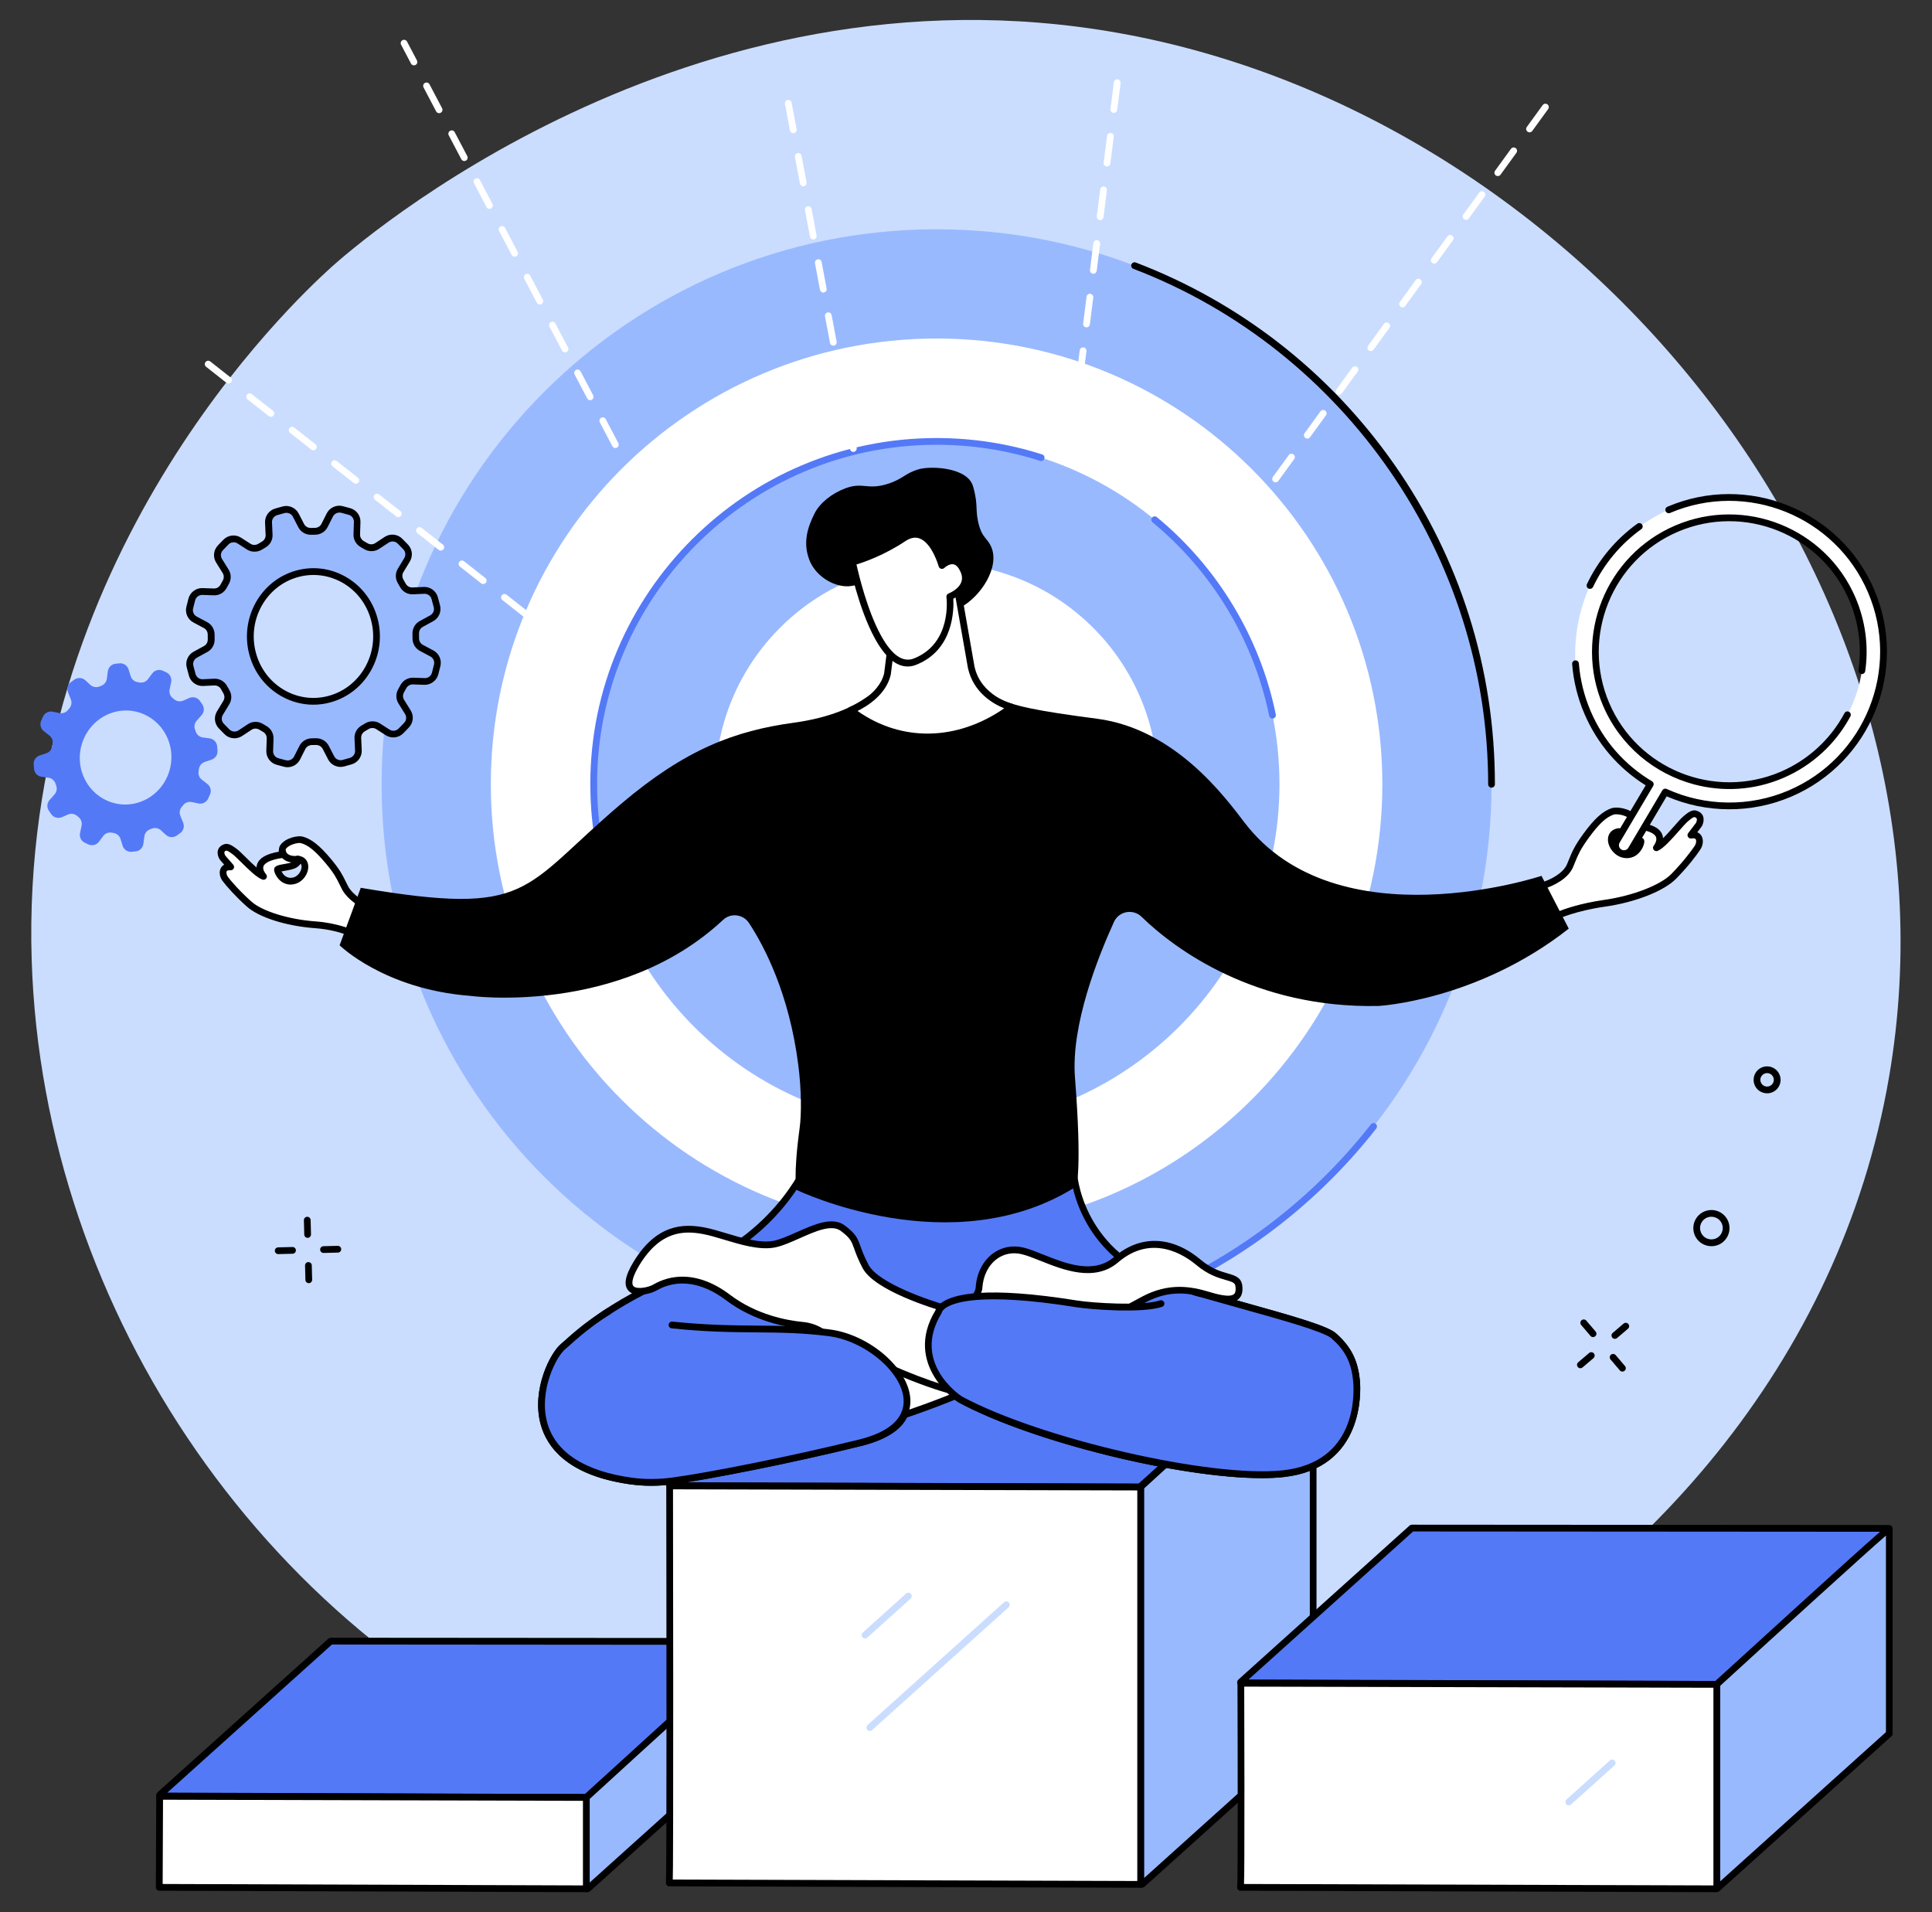 <?xml version="1.0" encoding="utf-8"?>
<!-- Generator: Adobe Illustrator 25.1.0, SVG Export Plug-In . SVG Version: 6.00 Build 0)  -->
<svg version="1.1" id="Слой_1" xmlns="http://www.w3.org/2000/svg" xmlns:xlink="http://www.w3.org/1999/xlink" x="0px" y="0px"
	 viewBox="0 0 484 479" style="enable-background:new 0 0 484 479;" xml:space="preserve">
<rect x="0" y="0" width="484" height="479" fill="#333333" stroke="none"/>
<style type="text/css">
	.st0{fill:#CADDFF;}
	.st1{fill:#5479F7;}
	.st2{fill:#99B9FF;}
	.st3{fill:#FFFFFF;}
</style>
<path class="st0" d="M280.35,8.29C171.76-11.12,89.04,61.46,82.9,67.02c-9.72,8.81-78.14,72.94-74.96,173.52
	c2.8,88.63,60.13,171.48,141.27,203c126.56,49.17,299.44-31.06,324.01-173.63C494.35,147.3,397.09,29.16,280.35,8.29z"/>
<g>
	<g>
		<g>
			<path class="st1" d="M190,411.48l-43.07,38.74c-0.03,0.03-0.08,0.05-0.13,0.05L40.16,449.9c-0.16,0-0.24-0.18-0.13-0.28
				l42.75-38.45c0.03-0.03,0.08-0.05,0.13-0.05l106.97,0.08C190.04,411.2,190.12,411.38,190,411.48z"/>
			<path d="M146.81,451.11l-106.65-0.37c-0.43,0-0.81-0.26-0.96-0.66c-0.15-0.39-0.04-0.82,0.27-1.1l42.75-38.45
				c0.19-0.17,0.44-0.27,0.69-0.27l106.97,0.08c0.43,0,0.81,0.26,0.96,0.65c0.15,0.39,0.04,0.82-0.27,1.1l-43.07,38.74
				C147.31,451.02,147.07,451.11,146.81,451.11z M146.37,449.59C146.37,449.59,146.37,449.59,146.37,449.59L146.37,449.59z
				 M41.92,449.06l104.64,0.36l41.55-37.38l-104.95-0.08L41.92,449.06z M83.34,411.8L83.34,411.8
				C83.34,411.8,83.34,411.8,83.34,411.8z M189.44,410.85C189.44,410.85,189.44,410.85,189.44,410.85L189.44,410.85
				C189.44,410.85,189.44,410.85,189.44,410.85z"/>
		</g>
		<g>
			<path class="st2" d="M190.1,411.23v23.35l-42.78,38.5c-0.16,0.15-0.44,0.04-0.44-0.16v-22.65
				C146.88,450.27,189.49,411.26,190.1,411.23z"/>
			<path d="M147.14,474c-0.16,0-0.31-0.03-0.46-0.1c-0.39-0.17-0.64-0.56-0.64-0.98v-22.65c0-0.24,0.1-0.46,0.27-0.62
				c0.11-0.1,10.77-9.86,21.38-19.51c21.68-19.71,21.91-19.73,22.37-19.75c0.23-0.01,0.46,0.07,0.62,0.23
				c0.17,0.16,0.26,0.38,0.26,0.61v23.35c0,0.24-0.1,0.47-0.28,0.63l-42.78,38.5C147.68,473.9,147.41,474,147.14,474z
				 M147.73,450.64v20.94l41.53-37.38V413C183.81,417.71,162.48,437.14,147.73,450.64z"/>
		</g>
		<g>
			<path class="st3" d="M146.88,473.15L39.9,472.79l0.09-22.81l106.89,0.28C146.88,450.27,146.88,473.29,146.88,473.15z"/>
			<path d="M146.88,474C146.88,474,146.88,474,146.88,474L39.9,473.64c-0.22,0-0.44-0.09-0.6-0.25c-0.16-0.16-0.25-0.37-0.25-0.6
				l0.09-22.81c0-0.47,0.38-0.84,0.85-0.84c0,0,0,0,0,0l106.89,0.28c0.47,0,0.84,0.38,0.84,0.85v22.89c0,0.23-0.09,0.44-0.25,0.6
				C147.32,473.91,147.11,474,146.88,474z M40.75,471.95l105.29,0.36v-21.19l-105.2-0.28L40.75,471.95z"/>
		</g>
	</g>
	<g>
		<g>
			<g>
				<path class="st1" d="M328.98,333.44l-43.43,39.07l-117.6-0.37c-0.17,0-0.26-0.19-0.14-0.3l42.78-38.48L328.98,333.44z"/>
				<path d="M285.55,373.36C285.55,373.36,285.54,373.36,285.55,373.36l-117.6-0.37c-0.44,0-0.82-0.26-0.97-0.66
					c-0.15-0.39-0.04-0.83,0.27-1.11l42.78-38.48c0.16-0.14,0.36-0.22,0.57-0.22c0,0,0,0,0,0l118.39,0.08
					c0.35,0,0.66,0.22,0.79,0.54c0.13,0.33,0.04,0.7-0.22,0.93l-43.43,39.07C285.96,373.28,285.75,373.36,285.55,373.36z
					 M169.68,371.3l115.54,0.36l41.55-37.37l-115.86-0.08L169.68,371.3z"/>
			</g>
			<g>
				<path class="st2" d="M328.98,333.48v99.99l-42.77,38.5c-0.16,0.15-0.45,0.04-0.45-0.17v-99.29
					C285.76,372.51,328.36,333.51,328.98,333.48z"/>
				<path d="M286.02,472.89c-0.16,0-0.31-0.03-0.46-0.1c-0.39-0.18-0.65-0.56-0.65-0.98v-99.29c0-0.24,0.1-0.46,0.27-0.62
					c0.11-0.1,10.77-9.86,21.38-19.51c21.68-19.71,21.91-19.73,22.37-19.75c0.23-0.01,0.46,0.07,0.62,0.23
					c0.17,0.16,0.26,0.38,0.26,0.61v99.99c0,0.24-0.1,0.47-0.28,0.63l-42.77,38.5C286.56,472.79,286.29,472.89,286.02,472.89z
					 M286.6,372.88v97.59l41.53-37.38v-97.85C322.69,339.95,301.35,359.38,286.6,372.88z"/>
			</g>
			<g>
				<path class="st3" d="M285.76,472.04l-118.1-0.36c0.26,0.23,0.09-99.45,0.09-99.45l118,0.28
					C285.76,372.51,285.76,472.17,285.76,472.04z"/>
				<path d="M285.76,472.89C285.76,472.89,285.76,472.89,285.76,472.89l-118.08-0.36c-0.2,0.01-0.42-0.07-0.58-0.22
					c-0.23-0.2-0.32-0.51-0.26-0.8c0.18-2.64,0.13-65.95,0.07-99.28c0-0.23,0.09-0.44,0.25-0.6c0.16-0.16,0.37-0.25,0.6-0.25
					c0,0,0,0,0,0l118,0.28c0.47,0,0.84,0.38,0.84,0.85v99.53c0,0.23-0.09,0.44-0.25,0.6C286.2,472.8,285.98,472.89,285.76,472.89z
					 M168.54,470.84l116.37,0.36v-97.84l-116.31-0.28c0.01,4.55,0.04,26.69,0.05,48.84c0.01,14.43,0,25.93-0.02,34.18
					c-0.01,4.67-0.02,8.56-0.04,11.29C168.57,469.03,168.57,470.11,168.54,470.84z"/>
			</g>
		</g>
		<path class="st0" d="M217.91,433.61c-0.23,0-0.46-0.09-0.63-0.28c-0.31-0.35-0.28-0.88,0.06-1.2l34.2-30.76
			c0.35-0.31,0.88-0.28,1.2,0.06c0.31,0.35,0.28,0.88-0.06,1.2l-34.2,30.76C218.31,433.54,218.11,433.61,217.91,433.61z"/>
		<path class="st0" d="M216.7,410.45c-0.23,0-0.46-0.09-0.63-0.28c-0.31-0.35-0.28-0.88,0.06-1.2l10.86-9.77
			c0.35-0.31,0.88-0.28,1.2,0.06c0.31,0.35,0.28,0.88-0.06,1.2l-10.86,9.77C217.1,410.38,216.9,410.45,216.7,410.45z"/>
	</g>
	<g>
		<g>
			<g>
				<path class="st1" d="M473.11,383.24l-43.03,38.71l-119.18-0.37c-0.12,0-0.19-0.14-0.1-0.21l42.87-38.57l119.26,0.08
					C473.16,382.87,473.26,383.1,473.11,383.24z"/>
				<path d="M430.09,422.79C430.08,422.79,430.08,422.79,430.09,422.79l-119.18-0.37c-0.41,0-0.77-0.25-0.92-0.63
					c-0.14-0.37-0.04-0.79,0.26-1.06l42.87-38.57c0.16-0.14,0.36-0.22,0.57-0.22c0,0,0,0,0,0l119.26,0.08
					c0.45,0,0.85,0.27,1.01,0.69c0.16,0.41,0.05,0.86-0.28,1.15c0,0,0,0,0,0l-43.03,38.71C430.5,422.71,430.29,422.79,430.09,422.79
					z M312.77,420.73l116.99,0.36l41.55-37.37l-117.3-0.08L312.77,420.73z M473.11,383.24L473.11,383.24L473.11,383.24z
					 M472.55,382.61C472.55,382.61,472.55,382.61,472.55,382.61L472.55,382.61L472.55,382.61z"/>
			</g>
			<g>
				<path class="st2" d="M473.31,382.91v51.39l-42.89,38.6c-0.12,0.11-0.33,0.03-0.33-0.12v-50.84
					C430.09,421.94,472.69,382.94,473.31,382.91z"/>
				<path d="M430.28,473.8c-0.15,0-0.29-0.03-0.43-0.09c-0.37-0.16-0.61-0.53-0.61-0.93v-50.84c0-0.24,0.1-0.46,0.27-0.62
					c0.11-0.1,10.77-9.86,21.38-19.51c21.68-19.71,21.91-19.73,22.37-19.75c0.23-0.01,0.46,0.07,0.62,0.23
					c0.17,0.16,0.26,0.38,0.26,0.61v51.39c0,0.24-0.1,0.47-0.28,0.63l-42.89,38.6C430.78,473.71,430.53,473.8,430.28,473.8z
					 M430.93,422.31v48.98l41.53-37.38v-49.24C467.02,389.38,445.68,408.81,430.93,422.31z"/>
			</g>
			<g>
				<path class="st3" d="M430.09,473.15l-119.33-0.36c0.26,0.23,0.09-51.13,0.09-51.13l119.24,0.28
					C430.09,421.94,430.09,473.29,430.09,473.15z"/>
				<path d="M430.09,474C430.08,474,430.08,474,430.09,474l-119.3-0.36c-0.22,0.01-0.43-0.07-0.59-0.22
					c-0.24-0.21-0.33-0.54-0.25-0.84c0.16-1.95,0.13-31.38,0.06-50.92c0-0.23,0.09-0.44,0.25-0.6c0.16-0.16,0.37-0.25,0.6-0.25
					c0,0,0,0,0,0l119.24,0.28c0.47,0,0.84,0.38,0.84,0.85v51.21c0,0.22-0.09,0.44-0.25,0.6C430.52,473.91,430.31,474,430.09,474z
					 M311.64,471.95l117.6,0.36v-49.52l-117.54-0.28c0.01,3.05,0.04,13.86,0.05,24.68c0.01,7.42,0,13.33-0.02,17.58
					C311.71,468.65,311.7,470.77,311.64,471.95z"/>
			</g>
		</g>
		<path class="st0" d="M393.02,452.25c-0.23,0-0.46-0.09-0.63-0.28c-0.31-0.35-0.28-0.88,0.06-1.2l10.86-9.77
			c0.35-0.31,0.88-0.28,1.2,0.06c0.31,0.35,0.28,0.88-0.06,1.2l-10.86,9.77C393.42,452.18,393.22,452.25,393.02,452.25z"/>
	</g>
</g>
<g>
	<g>
		<path class="st2" d="M95.6,196.47c0-76.78,62.24-139.03,139.03-139.03s139.03,62.24,139.03,139.03S311.41,335.5,234.63,335.5
			S95.6,273.26,95.6,196.47L95.6,196.47z"/>
		<path d="M373.66,197.32c-0.47,0-0.85-0.38-0.85-0.85c0-56.93-35.72-108.82-88.88-129.13c-0.44-0.17-0.66-0.66-0.49-1.09
			c0.17-0.44,0.66-0.66,1.09-0.49c26.18,10,48.56,27.47,64.71,50.51c16.52,23.57,25.26,51.3,25.26,80.19
			C374.5,196.94,374.12,197.32,373.66,197.32z"/>
		<path class="st3" d="M122.96,196.47c0-61.67,49.99-111.67,111.67-111.67c61.67,0,111.67,49.99,111.67,111.67
			c0,61.67-49.99,111.67-111.67,111.67C172.96,308.14,122.96,258.15,122.96,196.47L122.96,196.47z"/>
		<path class="st2" d="M148.73,196.47c0-47.44,38.46-85.9,85.9-85.9c47.44,0,85.9,38.46,85.9,85.9c0,47.44-38.46,85.9-85.9,85.9
			C187.19,282.37,148.73,243.91,148.73,196.47L148.73,196.47z"/>
		<path class="st3" d="M179.17,196.47c0-30.63,24.83-55.46,55.46-55.46c30.63,0,55.46,24.83,55.46,55.46
			c0,30.63-24.83,55.46-55.46,55.46C204,251.94,179.17,227.11,179.17,196.47L179.17,196.47z"/>
	</g>
	<path class="st1" d="M283.17,327.64c-0.34,0-0.67-0.21-0.79-0.55c-0.16-0.44,0.06-0.93,0.5-1.09
		c23.84-8.88,44.78-24.22,60.56-44.34c0.29-0.37,0.82-0.43,1.19-0.14c0.37,0.29,0.43,0.82,0.14,1.19
		c-15.97,20.37-37.17,35.89-61.3,44.88C283.37,327.62,283.27,327.64,283.17,327.64z"/>
	<path class="st1" d="M152.6,222.86c-0.36,0-0.7-0.23-0.81-0.6c-2.59-8.32-3.9-17-3.9-25.79c0-0.47,0.38-0.85,0.85-0.85
		c0.47,0,0.85,0.38,0.85,0.85c0,8.63,1.29,17.13,3.82,25.29c0.14,0.45-0.11,0.92-0.56,1.06
		C152.76,222.85,152.68,222.86,152.6,222.86z"/>
	<path class="st1" d="M318.78,180.01c-0.39,0-0.75-0.28-0.83-0.68c-3.87-18.91-14.25-36.13-29.22-48.49
		c-0.36-0.3-0.41-0.83-0.11-1.19c0.3-0.36,0.83-0.41,1.19-0.11c15.27,12.6,25.86,30.17,29.8,49.45c0.09,0.46-0.2,0.91-0.66,1
		C318.89,180,318.84,180.01,318.78,180.01z"/>
	<path class="st1" d="M148.73,197.32c-0.47,0-0.85-0.38-0.85-0.85c0-47.83,38.91-86.74,86.74-86.74c9.03,0,17.93,1.38,26.46,4.11
		c0.45,0.14,0.69,0.62,0.55,1.06c-0.14,0.45-0.62,0.69-1.06,0.55c-8.36-2.67-17.08-4.03-25.94-4.03c-46.9,0-85.05,38.15-85.05,85.05
		C149.58,196.94,149.2,197.32,148.73,197.32z"/>
</g>
<g>
	<g>
		<g>
			<path class="st1" d="M303.29,324.79c13.63,3.9,28.29,7.59,30.83,9.83c3.31,2.91,5.29,6.03,5.74,11.6
				c0.45,5.57-0.67,21.04-18.42,22.95c-17.75,1.91-60.45-7.58-80.88-18.61c0,0-5.55-3.6-7.4-9.67l-10.12,1.66
				c6.16,7.25,6.87,15.32-7.64,18.9c-17.69,4.36-38.14,8.36-46.95,9.54c-3.6,0.48-7.26,0.47-10.86-0.06
				c-31.75-4.64-21.02-30.06-16.46-33.65c1.09-0.86,3.39-3.32,8.72-7.01l1.46-1.06c5.04-3.37,12.24-7.42,22.41-11.51
				c22.48-9.04,29.25-27.62,29.25-27.62l35.17-2.22l30.81,5.6c0,0,0.61,19.59,22.51,27.73c3.25,1.21,7.01,2.2,10.85,3.3
				L303.29,324.79z"/>
			<path d="M163.2,372.19c-1.92,0-3.84-0.14-5.73-0.42c-15.5-2.27-20.54-9.44-22.04-15.05c-2.33-8.73,2.57-18.05,5.18-20.11
				c0.25-0.2,0.6-0.51,1.04-0.91c1.38-1.25,3.69-3.34,7.72-6.13l1.45-1.05c6.29-4.21,13.88-8.11,22.59-11.61
				c21.87-8.8,28.71-26.94,28.77-27.13c0.12-0.32,0.41-0.53,0.74-0.55l35.17-2.22c0.07,0,0.14,0,0.2,0.01l30.81,5.6
				c0.39,0.07,0.68,0.41,0.69,0.81c0.01,0.19,0.88,19.13,21.96,26.97c2.56,0.95,5.43,1.76,8.47,2.62c0.77,0.22,1.54,0.44,2.32,0.66
				c0.19,0.06,0.35,0.17,0.46,0.32c0.16-0.06,0.34-0.07,0.52-0.02c2.79,0.8,5.62,1.59,8.38,2.36c12.77,3.56,20.71,5.83,22.77,7.65
				c3.85,3.4,5.6,6.92,6.03,12.17c0.18,2.21,1.17,21.67-19.17,23.86c-1.64,0.18-3.47,0.26-5.45,0.26
				c-20.46,0-57.48-9.02-75.93-18.97c-0.02-0.01-0.04-0.02-0.06-0.03c-0.23-0.15-5.41-3.57-7.52-9.43l-7.98,1.31
				c3.02,3.97,4.08,7.71,3.05,10.9c-1.22,3.79-5.28,6.56-12.05,8.22c-17.93,4.42-38.38,8.4-47.04,9.56
				C166.77,372.07,164.98,372.19,163.2,372.19z M203.55,290.89c-1.32,3.11-9.07,19.37-29.52,27.6c-8.6,3.46-16.08,7.3-22.25,11.43
				l-1.44,1.04c-3.96,2.74-6.21,4.78-7.56,6.01c-0.46,0.42-0.83,0.75-1.13,0.98c-2.28,1.79-6.7,10.44-4.59,18.34
				c1.96,7.35,9.1,12.12,20.65,13.81c3.49,0.51,7.07,0.53,10.62,0.06c8.62-1.15,28.99-5.12,46.86-9.52
				c6.17-1.52,9.82-3.91,10.85-7.1c1.19-3.67-1.33-7.7-3.65-10.43c-0.2-0.23-0.25-0.55-0.15-0.84c0.11-0.29,0.36-0.49,0.66-0.54
				l10.12-1.66c0.42-0.07,0.82,0.18,0.95,0.59c1.67,5.49,6.63,8.92,7.03,9.19c19.63,10.58,62.42,20.43,80.36,18.49
				c18.36-1.98,17.94-18.71,17.67-22.04c-0.45-5.56-2.51-8.43-5.46-11.03c-1.87-1.65-12.16-4.52-22.11-7.29
				c-2.77-0.77-5.6-1.56-8.39-2.36c-0.19-0.05-0.35-0.17-0.46-0.32c-0.16,0.06-0.34,0.07-0.52,0.02c-0.77-0.22-1.55-0.44-2.31-0.66
				c-3.07-0.87-5.98-1.69-8.6-2.67c-19.83-7.37-22.63-24.2-23-27.81l-30.07-5.47L203.55,290.89z"/>
		</g>
		<g>
			<path class="st3" d="M210.57,359.46c0,0,21.11-5.91,35.14-12.58c12.8-6.08,34.75-18.08,40.7-21.29c5.95-3.21,11-2.78,16.22-1.2
				c4.63,1.4,8.21,1.86,7.74-2.2c-0.36-3.13-4.48-1.26-10.11-5.97c-5.62-4.71-13.37-6.9-20.65-0.68c-7.28,6.22-17.71-0.82-23.43-2.2
				c-5.73-1.37-10.53,2.99-10.91,9.23c-0.38,6.24-25.61,18.73-25.61,18.73L210.57,359.46z"/>
			<path d="M210.57,360.31c-0.25,0-0.49-0.11-0.65-0.31c-0.21-0.26-0.25-0.62-0.1-0.92l9.09-18.16c0.08-0.16,0.22-0.3,0.38-0.38
				c9.59-4.74,24.89-13.83,25.14-18.02c0.21-3.54,1.78-6.64,4.3-8.51c2.19-1.62,4.91-2.15,7.65-1.49c1.44,0.34,3.14,1.03,4.95,1.75
				c5.61,2.24,12.6,5.03,17.74,0.63c6.58-5.63,14.51-5.38,21.74,0.68c2.69,2.25,5.04,2.93,6.75,3.42c1.83,0.53,3.41,0.98,3.66,3.1
				c0.18,1.54-0.16,2.68-1,3.38c-1.53,1.28-4.23,0.81-7.83-0.27c-4.48-1.36-9.47-2.16-15.57,1.13l-2.61,1.41
				c-8.01,4.34-26.77,14.49-38.13,19.89c-13.93,6.62-35.06,12.57-35.27,12.63C210.73,360.3,210.65,360.31,210.57,360.31z
				 M220.29,341.94l-8.1,16.18c5.45-1.6,21.75-6.58,33.15-11.99c11.32-5.38,30.05-15.52,38.05-19.85l2.61-1.41
				c6.67-3.59,12.27-2.66,16.87-1.26c1.4,0.42,5.11,1.55,6.25,0.59c0.38-0.32,0.51-0.95,0.4-1.89c-0.11-0.91-0.53-1.11-2.45-1.67
				c-1.86-0.53-4.4-1.27-7.37-3.75c-3.09-2.59-11.18-7.84-19.55-0.69c-5.92,5.06-13.75,1.93-19.47-0.35
				c-1.75-0.7-3.4-1.36-4.72-1.67c-2.25-0.54-4.47-0.11-6.25,1.21c-2.11,1.57-3.43,4.21-3.61,7.25
				C245.73,329,223.89,340.14,220.29,341.94z"/>
		</g>
		<g>
			<path class="st3" d="M238.37,348.37c0,0-14.56-3.62-32.68-14.83c-1.39-0.86-2.97-1.38-4.6-1.53c-3.87-0.36-11.79-1.74-18.72-6.99
				c-9.59-7.26-16.54-3.51-18.35-2.46s-10.06,2.97-4.57-6.05c5.49-9.02,11.86-9.16,16.91-8.19c5.04,0.96,12.31,4.33,17.54,3.36
				c5.23-0.98,13.14-7.08,17.25-4.01c4.11,3.08,2.59,3.67,5.7,9.58c3.11,5.92,20.75,10.75,20.75,10.75L238.37,348.37z"/>
			<path d="M238.37,349.22c-0.07,0-0.14-0.01-0.2-0.03c-0.15-0.04-14.9-3.79-32.92-14.93c-1.26-0.78-2.73-1.27-4.24-1.41
				c-4.14-0.39-12.12-1.83-19.15-7.15c-6.04-4.57-12.22-5.42-17.42-2.4c-1.27,0.74-5.2,1.86-6.93,0.1
				c-1.35-1.37-0.95-3.77,1.21-7.32c5.79-9.51,12.55-9.58,17.79-8.59c1.65,0.31,3.49,0.87,5.43,1.45c3.95,1.19,8.43,2.53,11.79,1.9
				c1.7-0.32,3.74-1.23,5.9-2.19c4.38-1.95,8.92-3.98,12.01-1.66c2.81,2.11,3.21,3.22,3.94,5.24c0.4,1.12,0.9,2.51,2.01,4.62
				c2.41,4.58,15.42,9.01,20.23,10.33c0.36,0.1,0.61,0.41,0.62,0.78l0.78,20.37c0.01,0.27-0.11,0.52-0.31,0.69
				C238.75,349.15,238.56,349.22,238.37,349.22z M170.96,319.81c3.87,0,7.94,1.52,11.91,4.53c6.7,5.07,14.33,6.45,18.29,6.82
				c1.77,0.17,3.49,0.74,4.97,1.66c14.98,9.27,27.64,13.35,31.35,14.43l-0.71-18.6c-3.2-0.93-17.73-5.4-20.68-11
				c-1.16-2.21-1.71-3.73-2.1-4.84c-0.67-1.88-0.95-2.66-3.36-4.46c-2.3-1.72-6.37,0.1-10.31,1.85c-2.25,1-4.38,1.95-6.28,2.31
				c-3.77,0.7-8.45-0.7-12.59-1.95c-1.9-0.57-3.7-1.11-5.26-1.41c-5-0.95-10.81-0.77-16.03,7.8c-1.58,2.6-2.13,4.57-1.45,5.25
				c0.87,0.89,3.76,0.27,4.87-0.37C165.91,320.48,168.39,319.81,170.96,319.81z"/>
		</g>
		<g>
			<path class="st1" d="M302.31,324.49c13.83,3.98,29.22,7.86,31.8,10.13c3.31,2.91,5.29,6.03,5.74,11.6
				c0.45,5.57-0.67,21.04-18.42,22.95c-17.75,1.91-60.45-7.58-80.88-18.61c0,0-13.49-8.75-5.42-21.98c0,0,0.63-6.98,34.67-1.95
				C286.03,329.04,302.31,324.49,302.31,324.49z"/>
			<path d="M316.08,370.28c-20.46,0-57.48-9.02-75.93-18.97c-0.02-0.01-0.04-0.02-0.06-0.03c-0.14-0.09-14.01-9.3-5.76-23.01
				c0.1-0.37,0.41-1.08,1.37-1.82c3-2.32,11.38-4.32,34.23-0.65c3.56,0.57,16.19,1.45,20.66-0.04c0.44-0.15,0.92,0.09,1.07,0.54
				c0.15,0.44-0.09,0.92-0.54,1.07c-5.03,1.68-18.02,0.66-21.46,0.1c-24.3-3.91-31.12-1.08-32.92,0.31
				c-0.62,0.48-0.76,0.88-0.77,0.88c-0.01,0.13-0.05,0.25-0.12,0.36c-7.44,12.19,4.31,20.27,5.13,20.81
				c19.63,10.58,62.42,20.43,80.36,18.5c18.36-1.98,17.94-18.71,17.67-22.04c-0.45-5.56-2.51-8.43-5.46-11.03
				c-1.89-1.67-12.42-4.61-22.6-7.45c-2.61-0.73-5.27-1.47-7.89-2.22c-0.15-0.04-0.93-0.26-1.75-0.49c-0.95-0.27-1.96-0.55-2.13-0.6
				c-0.45-0.13-0.71-0.6-0.58-1.05c0.13-0.45,0.6-0.71,1.05-0.58c0.17,0.05,1.18,0.33,2.12,0.59c0.83,0.23,1.61,0.45,1.76,0.49
				c2.62,0.75,5.28,1.49,7.88,2.22c11.31,3.16,21.08,5.89,23.26,7.81c3.85,3.4,5.6,6.92,6.03,12.17
				c0.18,2.21,1.17,21.67-19.17,23.86C319.89,370.2,318.06,370.28,316.08,370.28z"/>
		</g>
		<g>
			<path class="st1" d="M151.31,329.21c-6.09,4.08-9.02,7.15-10.18,8.07c-4.59,3.62-15.43,29.35,17.12,33.75
				c3.38,0.46,6.8,0.42,10.17-0.03c8.8-1.17,29.27-5.18,46.97-9.54c23.33-5.75,7.53-25.63-7.66-27.56
				c-15.18-1.94-24.36,0.28-46.6-2.84C157.99,330.61,151.31,329.21,151.31,329.21z"/>
			<path d="M163.13,372.2c-1.69,0-3.36-0.11-5-0.33c-15.94-2.15-21.14-9.38-22.69-15.06c-2.39-8.76,2.53-18.12,5.15-20.19
				c0.25-0.2,0.62-0.53,1.09-0.95c1.49-1.34,3.98-3.59,8.03-6.39c0.22-0.15,0.86-0.57,1.43-0.94c0.38-0.25,0.73-0.48,0.89-0.58
				c0.39-0.26,0.91-0.16,1.17,0.23c0.26,0.39,0.16,0.91-0.23,1.17c-0.16,0.11-0.51,0.34-0.9,0.59c-0.55,0.36-1.18,0.77-1.39,0.91
				c-3.96,2.74-6.4,4.94-7.86,6.26c-0.51,0.46-0.88,0.79-1.17,1.02c-2.29,1.81-6.73,10.49-4.57,18.41
				c2.03,7.44,9.39,12.22,21.28,13.83c3.2,0.43,6.54,0.42,9.95-0.03c8.63-1.15,29-5.12,46.88-9.53c7.59-1.87,11.45-5.34,11.18-10.05
				c-0.39-6.84-9.68-14.69-18.75-15.85c-6.63-0.85-12.2-0.9-18.09-0.95c-6.19-0.05-12.58-0.11-21.27-1.01
				c-0.47-0.05-0.8-0.46-0.76-0.93c0.05-0.46,0.47-0.8,0.93-0.76c8.61,0.89,14.97,0.94,21.12,1c5.94,0.05,11.55,0.1,18.29,0.96
				c9.95,1.27,19.78,9.74,20.22,17.43c0.18,3.21-1.19,9.01-12.47,11.79c-17.93,4.42-38.39,8.4-47.06,9.56
				C166.71,372.08,164.91,372.2,163.13,372.2z"/>
		</g>
	</g>
	<g>
		<g>
			<g>
				<path class="st3" d="M56.43,220.19c0.9,1.2,3.07,3.7,5.98,6.29c2.91,2.6,9.73,4.69,16.61,5.19c6.89,0.5,11.42,3.15,11.42,3.15
					s5.4-6.65,3.36-7.08c-2.63-0.55-6.24-3.08-7.4-5.37c-1.17-2.29-1.55-3.52-4.14-6.61c-2.59-3.09-4.59-4.82-6.71-5.36
					c-0.91-0.23-3.56,0.33-4.61,1.75c-0.59,0.8,0.08,1.9,0.08,1.9c-9.12,1.17-5.01,5.53-5.01,5.53c-1.97-0.71-5.77-5.16-7.28-6.27
					c-1.51-1.11-2.03-1.29-2.82-0.76c-1.16,0.78-0.15,2.33-0.15,2.33l2.03,2.31C55.58,216.9,55.53,218.99,56.43,220.19z
					 M69.52,217.89c-0.02-0.6,3.18-0.56,4.36-1.32c1.18-0.76,0.68-1.35,0.68-1.35c3.24,0.26,1.81,5.1-1.33,5.49
					C70.69,221.04,69.54,218.49,69.52,217.89z"/>
				<path d="M90.45,235.66c-0.15,0-0.29-0.04-0.42-0.11c-0.04-0.03-4.47-2.56-11.06-3.03c-7.2-0.52-14.08-2.69-17.12-5.41
					c-2.84-2.54-5.06-5.04-6.09-6.42l0,0c-0.78-1.03-0.94-2.39-0.4-3.31c0.14-0.24,0.39-0.55,0.8-0.78l-1.02-1.17
					c-0.03-0.03-0.05-0.06-0.07-0.1c-0.71-1.08-0.89-2.64,0.39-3.5c1.33-0.9,2.32-0.3,3.79,0.78c0.59,0.43,1.43,1.27,2.41,2.23
					c0.79,0.78,1.73,1.71,2.6,2.47c0.01-0.28,0.06-0.57,0.17-0.86c0.56-1.55,2.35-2.57,5.48-3.11c-0.09-0.55-0.03-1.17,0.37-1.71
					c1.31-1.78,4.35-2.36,5.5-2.07c2.19,0.56,4.26,2.19,7.15,5.64c2.22,2.65,2.87,3.99,3.71,5.69c0.17,0.34,0.34,0.69,0.54,1.08
					c1.02,2.01,4.34,4.4,6.82,4.93c0.5,0.1,0.88,0.43,1.04,0.89c0.59,1.65-2.2,5.44-3.91,7.55
					C90.94,235.56,90.7,235.66,90.45,235.66z M57.4,218.01c-0.23,0-0.48,0.05-0.59,0.22c-0.17,0.29-0.09,0.93,0.29,1.44c0,0,0,0,0,0
					c0.8,1.06,2.93,3.55,5.87,6.17c2.74,2.44,9.36,4.49,16.11,4.98c5.57,0.4,9.62,2.16,11.14,2.91c1.69-2.17,3.06-4.41,3.19-5.23
					c-2.96-0.71-6.54-3.36-7.76-5.77c-0.2-0.39-0.38-0.76-0.55-1.1c-0.81-1.66-1.4-2.86-3.49-5.35c-2.64-3.15-4.45-4.62-6.26-5.08
					c-0.63-0.16-2.9,0.32-3.72,1.43c-0.21,0.28,0.06,0.86,0.12,0.96c0.15,0.24,0.16,0.55,0.04,0.81c-0.12,0.26-0.37,0.44-0.66,0.47
					c-3.97,0.51-4.92,1.57-5.13,2.15c-0.32,0.9,0.62,1.94,0.63,1.95c0.27,0.29,0.31,0.72,0.09,1.04c-0.21,0.33-0.63,0.47-0.99,0.33
					c-1.44-0.52-3.47-2.53-5.27-4.31c-0.89-0.88-1.73-1.71-2.22-2.07c-1.41-1.03-1.53-0.95-1.85-0.74c-0.4,0.27-0.04,0.95,0.06,1.13
					l1.98,2.26c0.23,0.26,0.28,0.65,0.11,0.96c-0.17,0.31-0.51,0.48-0.86,0.44C57.61,218.02,57.51,218.01,57.4,218.01z M72.8,221.59
					c-0.95,0-1.83-0.33-2.57-0.96c-1.03-0.88-1.54-2.14-1.56-2.71c-0.04-1.05,1.13-1.24,2.49-1.47c0.77-0.13,1.83-0.31,2.26-0.59
					c0.2-0.13,0.31-0.24,0.36-0.3c-0.1-0.23-0.1-0.5,0.02-0.73c0.16-0.31,0.48-0.49,0.82-0.46c1.58,0.12,2.58,1.15,2.61,2.67
					c0.05,1.93-1.51,4.2-3.9,4.51C73.16,221.58,72.98,221.59,72.8,221.59z M70.53,218.29c0.16,0.34,0.45,0.79,0.89,1.13
					c0.5,0.39,1.06,0.54,1.71,0.46c1.54-0.19,2.45-1.75,2.42-2.79c-0.01-0.32-0.09-0.56-0.26-0.73c-0.19,0.33-0.51,0.64-0.94,0.92
					c-0.73,0.47-1.88,0.67-2.9,0.84C71.15,218.17,70.8,218.23,70.53,218.29z M73.89,215.74c0.01,0.01,0.02,0.03,0.03,0.04
					C73.91,215.76,73.9,215.75,73.89,215.74z"/>
			</g>
			<g>
				<path class="st3" d="M70.68,213.13c0,0,0.27,2.46,3.98,2.11L70.68,213.13z"/>
				<path d="M73.97,216.12c-3,0-4.02-1.84-4.13-2.9c-0.05-0.46,0.29-0.88,0.75-0.93c0.46-0.05,0.87,0.28,0.93,0.74
					c0.03,0.18,0.33,1.63,3.06,1.37c0.47-0.05,0.88,0.3,0.92,0.76c0.04,0.47-0.3,0.88-0.76,0.92
					C74.48,216.11,74.22,216.12,73.97,216.12z"/>
			</g>
		</g>
		<g>
			<g>
				<path class="st3" d="M423.59,209.21l2.01-2.63c0,0,0.97-1.73-0.34-2.49c-0.89-0.51-1.43-0.28-2.97,1.02
					c-1.54,1.3-5.28,6.35-7.33,7.25c0,0,4.08-4.97-5.78-5.55c0,0,0.63-1.23-0.06-2.04c-1.23-1.45-4.11-1.85-5.07-1.53
					c-2.22,0.73-4.24,2.73-6.79,6.24c-2.55,3.51-2.86,4.85-3.94,7.39c-1.08,2.54-4.49,4.35-7.26,5.14
					c-2.16,0.61,4.12,7.34,4.12,7.34s4.4-2.01,11.74-3.05c7.34-1.04,14.49-3.79,17.41-6.79c2.93-3,5.07-5.84,5.94-7.18
					S425.95,208.73,423.59,209.21z M407.32,214.12c-3.39-0.19-5.27-5.27-1.83-5.79c0,0-0.49,0.66,0.82,1.4
					c1.32,0.73,4.75,0.44,4.77,1.09C411.11,211.47,410.07,214.28,407.32,214.12z"/>
				<path d="M390.19,230.18c-0.23,0-0.46-0.09-0.62-0.27c-1.98-2.13-5.24-5.96-4.74-7.74c0.14-0.49,0.5-0.84,1.01-0.99
					c2.68-0.76,5.79-2.49,6.71-4.65c0.18-0.43,0.34-0.82,0.49-1.19c0.77-1.88,1.37-3.37,3.54-6.36c2.83-3.89,4.92-5.79,7.21-6.54
					c1.2-0.39,4.45,0,5.98,1.79c0.47,0.56,0.57,1.23,0.5,1.82c3.41,0.34,5.41,1.29,6.11,2.9c0.15,0.35,0.23,0.69,0.25,1.03
					c0.91-0.9,1.89-2.02,2.7-2.94c0.97-1.1,1.81-2.06,2.41-2.56c1.48-1.25,2.48-1.95,3.94-1.11c1.6,0.93,1.13,2.78,0.65,3.63
					c-0.02,0.03-0.04,0.07-0.07,0.1l-1.06,1.39c0.49,0.2,0.8,0.53,0.97,0.78c0.63,0.93,0.55,2.37-0.19,3.51
					c-1,1.55-3.19,4.39-6.05,7.31c-3.04,3.12-10.24,5.95-17.9,7.04c-7.11,1.01-11.46,2.96-11.5,2.98
					C390.43,230.15,390.31,230.18,390.19,230.18z M386.48,222.76c0.15,0.85,1.86,3.27,3.93,5.56c1.43-0.58,5.45-2.03,11.4-2.88
					c7.21-1.02,14.17-3.71,16.93-6.54c2.96-3.04,5.06-5.86,5.84-7.05c0.35-0.54,0.45-1.29,0.21-1.63c-0.19-0.28-0.66-0.25-1.02-0.18
					c-0.35,0.07-0.7-0.08-0.89-0.38c-0.19-0.3-0.17-0.68,0.04-0.96l1.96-2.57c0.1-0.2,0.46-1.01-0.04-1.3
					c-0.39-0.22-0.53-0.31-2,0.93c-0.5,0.43-1.34,1.38-2.23,2.39c-1.79,2.03-3.82,4.34-5.31,4.99c-0.36,0.16-0.78,0.05-1.02-0.26
					c-0.24-0.31-0.23-0.75,0.02-1.05c0.01-0.01,0.97-1.22,0.53-2.21c-0.28-0.62-1.39-1.71-5.7-1.96c-0.29-0.02-0.54-0.18-0.69-0.43
					c-0.14-0.25-0.15-0.55-0.02-0.81c0,0,0.35-0.75,0.05-1.1c-0.98-1.15-3.48-1.5-4.16-1.28c-1.92,0.63-3.77,2.35-6.37,5.93
					c-2.05,2.83-2.6,4.16-3.35,6c-0.16,0.38-0.32,0.78-0.5,1.22C392.92,219.99,389.42,221.89,386.48,222.76z M407.54,214.97
					c-0.09,0-0.18,0-0.27-0.01l0,0c-2.51-0.14-4.36-2.48-4.45-4.48c-0.07-1.6,0.9-2.75,2.55-2.99c0.34-0.05,0.68,0.11,0.85,0.4
					c0.14,0.23,0.16,0.51,0.06,0.75c0.06,0.07,0.19,0.19,0.45,0.33c0.5,0.27,1.6,0.38,2.49,0.47c1.5,0.15,2.68,0.26,2.71,1.33
					c0.02,0.61-0.42,1.98-1.45,2.98C409.68,214.56,408.66,214.97,407.54,214.97z M407.37,213.28c0.72,0.04,1.34-0.18,1.86-0.65
					c0.48-0.43,0.76-0.98,0.9-1.36c-0.31-0.05-0.73-0.09-1.07-0.12c-1.1-0.11-2.35-0.23-3.15-0.67c-0.51-0.28-0.87-0.6-1.1-0.96
					c-0.22,0.21-0.32,0.51-0.3,0.9C404.56,211.54,405.68,213.18,407.37,213.28L407.37,213.28z M406.18,208.84
					C406.17,208.84,406.17,208.84,406.18,208.84C406.17,208.84,406.17,208.84,406.18,208.84z"/>
			</g>
			<g>
				<path class="st3" d="M409.5,205.81c0,0-0.1,2.66-4.11,2.55L409.5,205.81z"/>
				<path d="M405.62,209.21c-0.08,0-0.17,0-0.26,0c-0.47-0.01-0.84-0.4-0.82-0.87c0.01-0.47,0.4-0.84,0.87-0.82
					c3.02,0.08,3.23-1.57,3.24-1.75c0.03-0.46,0.43-0.81,0.89-0.79c0.46,0.03,0.82,0.41,0.8,0.87
					C410.34,205.87,410.15,209.21,405.62,209.21z"/>
			</g>
		</g>
		<path d="M226.71,171.64c-3.53,0.01-6.94,1.15-9.84,3.18c-3.15,2.2-8.74,4.95-17.99,6.22c-14.83,2.03-27.16,6.66-43.25,20.3
			c-25.22,21.39-22.31,28.32-65.25,21.06l-5.3,14.4c0,0,11.08,10.93,32.48,12.65c0,0,37.69,5.19,63.6-19.03
			c1.93-1.8,5.03-1.4,6.48,0.81c3.82,5.81,10.07,17.67,12.35,35.59c0.79,6.21,0.81,12.24,0.33,15.79
			c-1.68,12.38-0.76,15.47-0.76,15.47s39.01,18.84,70.07-0.87c0,0,1.48-4.12-0.33-27.24c-1.05-13.36,5.9-30.5,9.76-39.01
			c1.23-2.72,4.78-3.38,6.92-1.3c8.42,8.2,28.56,22.99,59.33,22.34c0,0,24.7-1.29,47.69-19.37l-6.83-13.22c0,0-51.13,17-74.38-13.33
			c-4.74-6.19-17.28-23.46-36.94-26.03c-15.05-1.97-21.28-3.21-25.06-5.32c-3.75-2.1-8-3.11-12.3-3.1L226.71,171.64z"/>
	</g>
	<g>
		<g>
			<path d="M217.43,146.62c-2.1-0.97-3.2,0.62-6.34,0.17c-3.33-0.47-7-2.96-8.36-6.59c-1.64-4.37-0.39-8.15,1.33-11.58
				c1.35-2.69,4.41-5.06,7.74-6.3c4.34-1.62,5.43,0.46,10.4-1.05c4.04-1.23,4.45-2.74,8.04-3.74c2.99-0.84,12.13-0.49,13.52,4.28
				c1.48,5.1,0.33,5.92,1.63,10.23c0.78,2.59,2.02,2.91,2.91,4.91c2.22,4.96-2.4,12.4-7.78,15.29
				C233.23,156.17,221.06,148.28,217.43,146.62z"/>
			<g>
				<path class="st3" d="M224.09,154.96l-1.76,13.89c-1.43,6.2-9.18,9.07-9.18,9.07c12.38,9.52,27.78,8.62,40.27-0.76
					c0,0-8.35-2.02-10.1-10.02l-3.59-20.49L224.09,154.96z"/>
				<path d="M232.36,185.47c-6.94,0-13.76-2.29-19.73-6.89c-0.24-0.19-0.37-0.49-0.32-0.8c0.05-0.3,0.25-0.56,0.54-0.67
					c0.07-0.03,7.3-2.78,8.64-8.43l1.75-13.84c0.03-0.27,0.2-0.51,0.44-0.64l15.63-8.31c0.24-0.13,0.53-0.13,0.77-0.01
					c0.24,0.12,0.42,0.35,0.46,0.61l3.59,20.49c1.61,7.34,9.39,9.33,9.47,9.35c0.32,0.08,0.56,0.33,0.63,0.65
					c0.07,0.32-0.06,0.65-0.32,0.85C247.15,182.92,239.69,185.47,232.36,185.47z M214.82,178.1c11.06,7.79,24.9,7.53,36.76-0.66
					c-2.65-1.06-7.72-3.85-9.1-10.12l-3.4-19.37l-14.22,7.56l-1.7,13.45c0,0.03-0.01,0.06-0.02,0.08
					C222,174,217.23,176.92,214.82,178.1z M222.33,168.84L222.33,168.84L222.33,168.84z"/>
			</g>
			<g>
				<path class="st3" d="M237.93,149.46c0,0,5.49-2.04,3.46-6.58c-2.04-4.54-5.41-1.21-5.41-1.21s-3.06-11.18-9.63-6.81
					c-6.57,4.37-12.78,5.94-12.78,5.94s2.25,11.25,6.36,18.75c2.48,4.52,5.63,7.68,9.36,6.18
					C239.52,161.63,237.93,149.46,237.93,149.46L237.93,149.46z"/>
				<path d="M227.38,166.96c-2.9,0-5.64-2.35-8.2-7.01c-4.12-7.52-6.35-18.52-6.45-18.99c-0.09-0.44,0.19-0.88,0.62-0.99
					c0.06-0.02,6.16-1.59,12.52-5.83c1.76-1.17,3.47-1.46,5.1-0.85c2.98,1.11,4.73,5.01,5.44,6.98c0.7-0.41,1.68-0.79,2.73-0.59
					c1.26,0.23,2.27,1.19,3.01,2.84c0.64,1.44,0.7,2.81,0.17,4.08c-0.77,1.83-2.56,2.91-3.5,3.38c0.16,2.65,0.11,12.78-9.22,16.52
					C228.86,166.81,228.12,166.96,227.38,166.96z M214.56,141.4c0.59,2.64,2.72,11.56,6.11,17.74c2.72,4.97,5.51,6.92,8.31,5.8
					c9.49-3.8,8.18-14.9,8.12-15.37c-0.05-0.39,0.17-0.76,0.54-0.9l0,0c0.02-0.01,2.38-0.92,3.13-2.72c0.35-0.83,0.3-1.72-0.15-2.73
					c-0.5-1.11-1.09-1.73-1.77-1.86c-0.92-0.18-1.96,0.6-2.28,0.91c-0.21,0.21-0.52,0.29-0.81,0.21c-0.29-0.08-0.52-0.3-0.6-0.59
					c-0.02-0.06-1.64-5.83-4.78-7c-1.1-0.41-2.27-0.19-3.57,0.67C221.49,139.1,216.46,140.83,214.56,141.4z"/>
			</g>
		</g>
	</g>
</g>
<g>
	<g>
		<path class="st1" d="M54.49,188.03l-0.09-1.09c-0.09-1.02-0.88-1.85-1.9-1.98l-1.68-0.22c-0.83-0.11-1.52-0.68-1.79-1.48
			c-0.06-0.16-0.11-0.33-0.17-0.49c-0.28-0.76-0.14-1.6,0.4-2.21l1.26-1.43c0.66-0.75,0.72-1.85,0.16-2.68l-0.58-0.84
			c-0.59-0.86-1.71-1.18-2.66-0.77l-1.55,0.67c-0.78,0.34-1.67,0.18-2.31-0.37c-0.11-0.1-0.22-0.19-0.33-0.28
			c-0.63-0.52-0.93-1.34-0.76-2.14l0.39-1.86c0.21-0.99-0.29-2-1.21-2.43l-0.86-0.4c-0.94-0.44-2.05-0.16-2.67,0.67l-1.07,1.43
			c-0.5,0.67-1.33,0.98-2.16,0.83c-0.13-0.02-0.26-0.05-0.4-0.07c-0.83-0.13-1.52-0.7-1.77-1.5l-0.53-1.7
			c-0.31-0.99-1.27-1.62-2.3-1.52l-0.95,0.1c-1.01,0.1-1.81,0.88-1.95,1.89l-0.25,1.88c-0.11,0.81-0.66,1.49-1.43,1.77
			c-0.14,0.05-0.28,0.1-0.41,0.16c-0.79,0.31-1.68,0.16-2.3-0.41l-1.24-1.14c-0.77-0.71-1.92-0.77-2.77-0.16l-0.83,0.6
			c-0.81,0.59-1.11,1.65-0.74,2.58l0.71,1.77c0.3,0.75,0.16,1.6-0.36,2.22c-0.11,0.13-0.22,0.27-0.33,0.4
			c-0.52,0.66-1.36,0.97-2.18,0.8l-1.67-0.35c-1-0.21-2.02,0.3-2.44,1.24l-0.45,1c-0.41,0.92-0.15,2,0.64,2.62l1.42,1.11
			c0.64,0.5,0.94,1.32,0.8,2.13c-0.03,0.18-0.06,0.37-0.09,0.55c-0.12,0.81-0.68,1.49-1.46,1.75l-1.72,0.58
			c-0.95,0.32-1.56,1.25-1.47,2.26l0.09,1.09c0.09,1.02,0.88,1.85,1.9,1.98l1.68,0.22c0.83,0.11,1.52,0.68,1.79,1.48
			c0.06,0.16,0.11,0.33,0.17,0.49c0.28,0.76,0.14,1.6-0.4,2.21l-1.26,1.43c-0.66,0.75-0.72,1.85-0.16,2.68l0.58,0.84
			c0.59,0.86,1.71,1.18,2.66,0.77l1.55-0.67c0.78-0.34,1.67-0.18,2.31,0.37c0.11,0.1,0.22,0.19,0.33,0.28
			c0.63,0.52,0.93,1.34,0.76,2.14l-0.39,1.86c-0.21,0.99,0.29,2,1.21,2.43l0.86,0.4c0.94,0.44,2.05,0.16,2.67-0.67l1.07-1.43
			c0.5-0.67,1.33-0.98,2.16-0.83c0.13,0.02,0.26,0.05,0.4,0.07c0.83,0.13,1.52,0.7,1.77,1.5l0.53,1.7c0.31,0.99,1.27,1.62,2.3,1.52
			l0.95-0.1c1.01-0.1,1.81-0.88,1.95-1.89l0.25-1.88c0.11-0.81,0.66-1.49,1.43-1.77c0.14-0.05,0.28-0.1,0.41-0.16
			c0.79-0.31,1.68-0.16,2.3,0.41l1.24,1.14c0.77,0.71,1.92,0.77,2.77,0.16l0.83-0.6c0.81-0.59,1.11-1.65,0.74-2.58l-0.71-1.77
			c-0.3-0.75-0.16-1.6,0.36-2.22c0.11-0.13,0.22-0.27,0.33-0.4c0.52-0.66,1.36-0.97,2.18-0.8l1.67,0.35c1,0.21,2.02-0.3,2.44-1.24
			l0.45-1c0.41-0.92,0.15-2-0.64-2.62l-1.42-1.11c-0.64-0.5-0.94-1.32-0.8-2.13c0.03-0.18,0.06-0.37,0.09-0.55
			c0.12-0.81,0.68-1.49,1.46-1.75l1.72-0.58C53.97,189.96,54.58,189.03,54.49,188.03z M32.48,201.48
			c-6.31,0.63-11.89-4.1-12.45-10.57c-0.56-6.47,4.11-12.23,10.42-12.87c6.31-0.63,11.89,4.1,12.45,10.57
			C43.46,195.09,38.8,200.85,32.48,201.48z"/>
	</g>
	<g>
		<path class="st2" d="M109.44,151.84l-0.53-2c-0.32-1.21-1.44-2.03-2.69-1.97l-2.84,0.13c-1.03,0.05-1.99-0.51-2.48-1.42
			c-0.17-0.32-0.35-0.63-0.54-0.94c-0.51-0.85-0.52-1.92-0.01-2.77l1.61-2.66c0.63-1.04,0.48-2.38-0.38-3.24l-1.38-1.41
			c-0.89-0.9-2.29-1.05-3.35-0.36l-2.37,1.56c-0.87,0.57-1.99,0.57-2.88,0.03c-0.28-0.17-0.56-0.33-0.84-0.49
			c-0.88-0.49-1.43-1.42-1.39-2.42l0.1-3.11c0.04-1.23-0.77-2.33-1.96-2.66l-1.82-0.49c-1.22-0.33-2.5,0.24-3.06,1.37l-1.33,2.64
			c-0.46,0.92-1.42,1.47-2.45,1.46c-0.31,0-0.62,0-0.93,0.01c-1.03,0.03-2-0.51-2.47-1.43l-1.36-2.63
			c-0.58-1.12-1.87-1.68-3.08-1.34l-1.81,0.51c-1.19,0.33-1.99,1.44-1.94,2.68l0.14,3.1c0.04,1.01-0.49,1.94-1.37,2.44
			c-0.29,0.16-0.57,0.33-0.84,0.5c-0.88,0.55-2,0.57-2.88,0l-2.38-1.53c-1.07-0.68-2.47-0.52-3.35,0.39l-1.37,1.42
			c-0.84,0.88-0.98,2.21-0.34,3.25l1.65,2.65c0.53,0.85,0.52,1.91,0.02,2.77c-0.18,0.31-0.36,0.63-0.53,0.95
			c-0.48,0.91-1.43,1.48-2.46,1.44l-2.85-0.1c-1.25-0.04-2.36,0.79-2.67,2l-0.51,2.01c-0.3,1.19,0.24,2.43,1.33,3l2.63,1.4
			c0.89,0.47,1.42,1.41,1.41,2.41c-0.01,0.38,0,0.76,0.01,1.14c0.03,1.01-0.49,1.95-1.38,2.44l-2.62,1.43
			c-1.07,0.59-1.61,1.83-1.29,3.02l0.53,2c0.32,1.21,1.44,2.03,2.69,1.97l2.84-0.13c1.03-0.05,1.99,0.51,2.48,1.42
			c0.17,0.32,0.35,0.63,0.54,0.94c0.51,0.85,0.52,1.92,0.01,2.77l-1.61,2.66c-0.63,1.04-0.48,2.38,0.38,3.24l1.38,1.41
			c0.89,0.9,2.29,1.05,3.35,0.36l2.37-1.56c0.87-0.57,1.99-0.57,2.88-0.03c0.28,0.17,0.56,0.33,0.84,0.49
			c0.88,0.49,1.43,1.42,1.39,2.42l-0.1,3.11c-0.04,1.23,0.77,2.33,1.96,2.66l1.82,0.49c1.22,0.33,2.5-0.24,3.06-1.37l1.33-2.64
			c0.46-0.92,1.42-1.47,2.45-1.46c0.31,0,0.62,0,0.93-0.01c1.03-0.03,2,0.51,2.47,1.43l1.36,2.63c0.58,1.12,1.87,1.68,3.08,1.34
			l1.81-0.51c1.19-0.33,1.99-1.44,1.94-2.68l-0.14-3.1c-0.04-1.01,0.49-1.94,1.37-2.44c0.29-0.16,0.57-0.33,0.84-0.5
			c0.88-0.55,2-0.57,2.88,0l2.38,1.53c1.07,0.68,2.47,0.52,3.35-0.39l1.37-1.42c0.84-0.88,0.98-2.21,0.34-3.25l-1.65-2.65
			c-0.53-0.85-0.52-1.91-0.02-2.77c0.18-0.31,0.36-0.63,0.53-0.95c0.48-0.91,1.43-1.48,2.46-1.44l2.85,0.1
			c1.25,0.04,2.36-0.79,2.67-2l0.51-2.01c0.3-1.19-0.24-2.43-1.33-3l-2.63-1.4c-0.89-0.47-1.42-1.41-1.41-2.41
			c0.01-0.38,0-0.76-0.01-1.14c-0.03-1.01,0.49-1.95,1.38-2.44l2.62-1.43C109.22,154.27,109.75,153.03,109.44,151.84z M82.7,175.11
			c-8.42,2.37-17.12-2.72-19.42-11.38c-2.31-8.65,2.65-17.59,11.07-19.96c8.42-2.37,17.12,2.72,19.42,11.38
			C96.08,163.8,91.12,172.74,82.7,175.11z"/>
		<path d="M72.03,192.19c-0.3,0-0.6-0.04-0.9-0.12l-1.82-0.49c-1.58-0.43-2.65-1.87-2.59-3.5l0.1-3.11
			c0.02-0.68-0.34-1.31-0.96-1.66c-0.29-0.16-0.58-0.33-0.87-0.51c-0.63-0.38-1.38-0.38-1.97,0.01l-2.37,1.56
			c-1.39,0.92-3.25,0.72-4.42-0.47l-1.38-1.41c-1.13-1.15-1.33-2.9-0.5-4.28l1.61-2.66c0.35-0.57,0.34-1.3-0.01-1.89
			c-0.19-0.32-0.37-0.64-0.55-0.97c-0.34-0.64-0.99-1.01-1.69-0.98l-2.84,0.13c-1.64,0.07-3.13-1.02-3.55-2.6l-0.53-2
			c-0.42-1.56,0.28-3.2,1.7-3.98l2.62-1.43c0.6-0.33,0.96-0.97,0.94-1.67c-0.01-0.39-0.01-0.78-0.01-1.17
			c0.01-0.7-0.36-1.34-0.96-1.66l-2.63-1.4c-1.43-0.76-2.15-2.39-1.75-3.96l0.51-2.01c0.4-1.58,1.88-2.69,3.52-2.64l2.85,0.1
			c0.71,0.03,1.34-0.36,1.68-0.99c0.17-0.33,0.36-0.65,0.54-0.98c0.35-0.6,0.34-1.32-0.01-1.89l-1.65-2.65
			c-0.85-1.36-0.66-3.12,0.45-4.28l1.37-1.42c1.16-1.2,3.01-1.42,4.42-0.52l2.38,1.53c0.59,0.38,1.35,0.38,1.97-0.01
			c0.29-0.18,0.58-0.35,0.87-0.52c0.61-0.35,0.97-0.99,0.94-1.67l-0.14-3.1c-0.07-1.63,0.98-3.08,2.55-3.53l1.81-0.51
			c1.59-0.45,3.3,0.29,4.06,1.76l1.36,2.63c0.32,0.62,0.97,1,1.7,0.98c0.32-0.01,0.64-0.01,0.96-0.01c0.72-0.01,1.37-0.37,1.68-0.99
			l1.33-2.64c0.74-1.48,2.44-2.23,4.04-1.81l1.82,0.49c1.58,0.43,2.65,1.87,2.59,3.5l-0.1,3.11c-0.02,0.68,0.34,1.31,0.96,1.66
			c0.29,0.16,0.58,0.33,0.87,0.51c0.63,0.38,1.38,0.38,1.97-0.01l2.37-1.56c1.39-0.92,3.25-0.72,4.42,0.47l1.38,1.41
			c1.13,1.15,1.33,2.9,0.5,4.28l-1.61,2.66c-0.35,0.57-0.34,1.3,0.01,1.89c0.19,0.32,0.38,0.64,0.55,0.97
			c0.34,0.64,0.99,1.01,1.69,0.98l2.84-0.13c1.64-0.07,3.13,1.02,3.55,2.6l0.53,2c0.42,1.56-0.28,3.2-1.7,3.98l-2.62,1.43
			c-0.6,0.33-0.96,0.97-0.94,1.67c0.01,0.39,0.01,0.78,0.01,1.17c-0.01,0.7,0.36,1.34,0.96,1.66l2.63,1.4
			c1.43,0.76,2.15,2.39,1.75,3.96l-0.51,2.01c-0.4,1.59-1.88,2.69-3.52,2.64l-2.85-0.1c-0.69-0.03-1.34,0.36-1.68,0.99
			c-0.17,0.33-0.36,0.65-0.54,0.98c-0.35,0.6-0.34,1.32,0.01,1.89l1.65,2.65c0.85,1.36,0.66,3.12-0.45,4.28l-1.37,1.42
			c-1.16,1.2-3.01,1.42-4.42,0.52l-2.38-1.53c-0.59-0.38-1.35-0.38-1.97,0.01c-0.29,0.18-0.58,0.35-0.87,0.52
			c-0.61,0.35-0.97,0.99-0.94,1.67l0.14,3.1c0.07,1.63-0.98,3.08-2.55,3.53l-1.81,0.51c-1.59,0.45-3.3-0.29-4.06-1.76l-1.36-2.63
			c-0.32-0.62-0.98-0.99-1.7-0.98c-0.32,0.01-0.64,0.01-0.96,0.01c-0.7,0.01-1.37,0.37-1.68,0.99l-1.33,2.64
			C74.56,191.46,73.33,192.19,72.03,192.19z M64.01,180.83c0.65,0,1.3,0.17,1.87,0.53c0.27,0.16,0.54,0.32,0.82,0.48
			c1.17,0.65,1.87,1.88,1.82,3.19l-0.1,3.11c-0.03,0.85,0.52,1.59,1.34,1.81l1.82,0.49c0.83,0.22,1.7-0.17,2.09-0.93l1.33-2.64
			c0.6-1.19,1.81-1.92,3.17-1.92c0.01,0,0.03,0,0.04,0c0.3,0,0.6,0,0.9-0.01c1.38-0.04,2.62,0.69,3.25,1.89l1.36,2.63
			c0.39,0.76,1.28,1.14,2.1,0.91l1.81-0.51c0.81-0.23,1.36-0.98,1.32-1.82l-0.14-3.1c-0.06-1.32,0.63-2.55,1.8-3.21
			c0.28-0.16,0.55-0.32,0.82-0.49c1.16-0.73,2.65-0.72,3.78,0l2.38,1.53c0.72,0.47,1.68,0.35,2.28-0.27l1.37-1.42
			c0.58-0.6,0.67-1.51,0.23-2.21l-1.65-2.65c-0.69-1.1-0.7-2.5-0.03-3.64c0.18-0.3,0.35-0.61,0.51-0.92
			c0.64-1.22,1.89-1.93,3.24-1.89l2.85,0.1c0.85,0.04,1.61-0.54,1.82-1.36l0.51-2.01c0.21-0.81-0.16-1.65-0.9-2.05l-2.63-1.4
			c-1.16-0.62-1.87-1.83-1.85-3.17c0.01-0.37,0-0.73-0.01-1.1c-0.04-1.34,0.66-2.57,1.82-3.2l2.62-1.43c0.73-0.4,1.1-1.25,0.88-2.06
			l-0.53-2c-0.22-0.82-0.99-1.38-1.83-1.34l-2.84,0.13c-1.35,0.06-2.6-0.65-3.26-1.87c-0.17-0.31-0.34-0.61-0.52-0.91
			c-0.68-1.13-0.68-2.53,0-3.64l1.61-2.66c0.43-0.71,0.33-1.62-0.26-2.21l-1.38-1.41c-0.6-0.61-1.57-0.72-2.29-0.24l-2.37,1.56
			c-1.13,0.74-2.61,0.76-3.78,0.04c-0.27-0.16-0.54-0.32-0.82-0.48c-1.17-0.65-1.87-1.88-1.82-3.19l0.1-3.11
			c0.03-0.85-0.52-1.59-1.34-1.81l-1.82-0.49c-0.82-0.22-1.7,0.17-2.09,0.93l-1.33,2.64c-0.6,1.19-1.81,1.92-3.17,1.92
			c-0.01,0-0.03,0-0.04,0c-0.3,0-0.6,0-0.9,0.01c-1.39,0.04-2.62-0.69-3.24-1.89l-1.36-2.63c-0.39-0.76-1.28-1.14-2.1-0.91
			l-1.81,0.51c-0.81,0.23-1.36,0.98-1.32,1.82l0.14,3.1c0.06,1.32-0.63,2.55-1.8,3.21c-0.28,0.16-0.55,0.32-0.82,0.49
			c-1.16,0.72-2.65,0.72-3.78,0l-2.38-1.53c-0.73-0.47-1.69-0.35-2.28,0.27l-1.37,1.42c-0.58,0.6-0.67,1.51-0.23,2.21l1.65,2.65
			c0.69,1.1,0.7,2.5,0.04,3.64c-0.18,0.3-0.35,0.61-0.51,0.92c-0.64,1.22-1.89,1.95-3.24,1.89l-2.85-0.1
			c-0.84-0.04-1.61,0.54-1.82,1.36l-0.51,2.01c-0.21,0.81,0.16,1.65,0.9,2.05l2.63,1.4c1.16,0.62,1.87,1.83,1.85,3.17
			c-0.01,0.37,0,0.73,0.01,1.1c0.04,1.34-0.66,2.57-1.82,3.2l-2.62,1.43c-0.73,0.4-1.1,1.25-0.88,2.06l0.53,2
			c0.22,0.82,0.98,1.39,1.83,1.34l2.84-0.13c1.35-0.06,2.6,0.65,3.26,1.87c0.17,0.31,0.34,0.61,0.52,0.91
			c0.68,1.13,0.68,2.53,0,3.64l-1.61,2.66c-0.43,0.71-0.33,1.62,0.26,2.21l1.38,1.41c0.6,0.61,1.57,0.72,2.29,0.24l2.37-1.56
			C62.67,181.02,63.34,180.83,64.01,180.83z M78.5,176.53c-2.8,0-5.56-0.73-8.07-2.16c-3.95-2.25-6.79-5.96-7.98-10.43
			c-2.42-9.08,2.81-18.5,11.66-20.99c4.23-1.19,8.66-0.64,12.49,1.54c3.95,2.25,6.79,5.96,7.98,10.43
			c2.42,9.08-2.81,18.5-11.66,20.99l0,0C81.47,176.33,79.98,176.53,78.5,176.53z M82.7,175.11L82.7,175.11L82.7,175.11z
			 M78.54,144.03c-1.32,0-2.66,0.18-3.96,0.55c-7.96,2.24-12.67,10.73-10.48,18.92c1.07,4.03,3.63,7.37,7.18,9.4
			c3.43,1.96,7.41,2.45,11.19,1.38c7.96-2.24,12.67-10.73,10.48-18.93c-1.07-4.03-3.63-7.37-7.18-9.4
			C83.53,144.69,81.05,144.03,78.54,144.03z"/>
	</g>
</g>
<g>
	<path d="M428.73,312.18c-0.92,0-1.81-0.28-2.58-0.81c-0.99-0.69-1.66-1.73-1.87-2.92c-0.21-1.19,0.05-2.4,0.74-3.39l0,0
		c1.43-2.05,4.26-2.56,6.31-1.13c0.99,0.69,1.66,1.73,1.87,2.92c0.21,1.19-0.05,2.4-0.74,3.39c-0.69,0.99-1.73,1.66-2.92,1.87
		C429.27,312.16,428.99,312.18,428.73,312.18z M428.74,304.8c-0.9,0-1.78,0.42-2.34,1.22l0,0c-0.43,0.62-0.6,1.38-0.46,2.12
		s0.55,1.4,1.17,1.83c0.62,0.43,1.38,0.6,2.13,0.46c0.75-0.13,1.4-0.55,1.83-1.17c0.43-0.62,0.6-1.38,0.47-2.12
		c-0.13-0.75-0.55-1.4-1.17-1.83C429.87,304.97,429.3,304.8,428.74,304.8z M425.71,305.54L425.71,305.54L425.71,305.54z"/>
	<path d="M442.69,273.88c-0.67,0-1.34-0.2-1.93-0.6c-1.53-1.06-1.91-3.17-0.84-4.7l0,0c1.06-1.53,3.17-1.91,4.7-0.84
		c1.53,1.06,1.91,3.17,0.84,4.7C444.81,273.38,443.76,273.88,442.69,273.88z M442.69,268.82c-0.53,0-1.06,0.25-1.39,0.72l0,0
		c-0.53,0.76-0.34,1.81,0.42,2.35c0.76,0.53,1.82,0.34,2.35-0.42c0.53-0.76,0.34-1.82-0.42-2.35
		C443.36,268.92,443.03,268.82,442.69,268.82z M440.61,269.06L440.61,269.06L440.61,269.06z"/>
	<g>
		<path d="M404.55,335.39c-0.24,0-0.48-0.1-0.64-0.3c-0.3-0.36-0.26-0.89,0.1-1.19l2.73-2.33c0.36-0.3,0.89-0.26,1.19,0.1
			c0.3,0.36,0.26,0.89-0.1,1.19l-2.73,2.33C404.94,335.32,404.74,335.39,404.55,335.39z"/>
		<path d="M395.91,342.75c-0.24,0-0.48-0.1-0.64-0.3c-0.3-0.36-0.26-0.89,0.1-1.19l2.73-2.33c0.36-0.3,0.89-0.26,1.19,0.1
			c0.3,0.36,0.26,0.89-0.1,1.19l-2.73,2.33C396.3,342.68,396.1,342.75,395.91,342.75z"/>
		<path d="M399.08,334.95c-0.24,0-0.48-0.1-0.64-0.3l-2.33-2.73c-0.3-0.36-0.26-0.89,0.1-1.19c0.36-0.3,0.89-0.26,1.19,0.1
			l2.33,2.73c0.3,0.36,0.26,0.89-0.1,1.19C399.47,334.88,399.27,334.95,399.08,334.95z"/>
		<path d="M406.44,343.59c-0.24,0-0.48-0.1-0.64-0.3l-2.33-2.73c-0.3-0.36-0.26-0.89,0.1-1.19c0.36-0.3,0.89-0.26,1.19,0.1
			l2.33,2.73c0.3,0.36,0.26,0.89-0.1,1.19C406.83,343.52,406.64,343.59,406.44,343.59z"/>
	</g>
	<g>
		<path d="M77.07,310.09c-0.46,0-0.83-0.36-0.85-0.82l-0.09-3.59c-0.01-0.47,0.36-0.86,0.82-0.87c0.46-0.02,0.86,0.36,0.87,0.82
			l0.09,3.59c0.01,0.47-0.36,0.86-0.82,0.87C77.08,310.09,77.07,310.09,77.07,310.09z"/>
		<path d="M77.36,321.44c-0.46,0-0.83-0.36-0.85-0.82l-0.09-3.59c-0.01-0.47,0.36-0.86,0.82-0.87c0.46-0.01,0.86,0.36,0.87,0.82
			l0.09,3.59c0.01,0.47-0.36,0.86-0.82,0.87C77.38,321.44,77.37,321.44,77.36,321.44z"/>
		<path d="M69.7,314.16c-0.46,0-0.83-0.36-0.85-0.82c-0.01-0.47,0.36-0.86,0.82-0.87l3.59-0.09c0.47-0.02,0.86,0.36,0.87,0.82
			c0.01,0.47-0.36,0.86-0.82,0.87l-3.59,0.09C69.71,314.16,69.71,314.16,69.7,314.16z"/>
		<path d="M81.05,313.87c-0.46,0-0.83-0.36-0.85-0.82c-0.01-0.47,0.36-0.86,0.82-0.87l3.59-0.09c0.46-0.02,0.86,0.36,0.87,0.82
			c0.01,0.47-0.36,0.86-0.82,0.87l-3.59,0.09C81.06,313.87,81.05,313.87,81.05,313.87z"/>
	</g>
</g>
<g>
	<path class="st3" d="M410.67,131.88c-5.55,3.65-9.6,9-12.35,14.8l-0.33,0.77c-2.55,5.94-3.68,12.38-3.31,18.83
		c0.32,4.09,1.3,8.19,3,12.17c3.34,7.82,8.95,13.96,15.74,18l-8.41,14.2c-0.62,1.04-0.24,2.39,0.84,2.96
		c1.02,0.53,2.28,0.09,2.87-0.9l8.46-14.28c10.02,4.57,21.94,4.86,32.77-0.32c17.92-8.58,26.44-29.71,19.49-48.31
		c-7.77-20.79-31.21-30.67-51.39-22.06C418.04,127.73,416.05,128.33,410.67,131.88z M466.43,168.02c-0.48,3.34-1.46,6.58-2.91,9.63
		l-0.24,0.5c-3.66,7.41-10.07,13.51-18.55,16.63c-16.25,5.97-34.62-1.63-41.93-17.33c-8.19-17.59,0.17-38.4,18.25-45.45
		c16.38-6.38,35.15,1.16,42.57,17.1C466.49,155.25,467.33,161.8,466.43,168.02z"/>
	<path d="M406.06,214.59c-0.25-0.07-0.5-0.17-0.74-0.31c-0.68-0.4-1.17-1.05-1.36-1.82c-0.2-0.77-0.08-1.57,0.32-2.25l7.99-13.48
		c-6.87-4.29-12.17-10.48-15.36-17.96c-1.7-3.98-2.73-8.16-3.06-12.43c-0.04-0.47,0.31-0.87,0.78-0.91
		c0.47-0.04,0.87,0.31,0.91,0.78c0.32,4.09,1.31,8.09,2.93,11.9c3.16,7.4,8.48,13.49,15.39,17.61c0.4,0.24,0.53,0.76,0.3,1.16
		l-8.41,14.2c-0.17,0.29-0.22,0.64-0.14,0.96c0.08,0.33,0.29,0.61,0.58,0.78c0.6,0.36,1.39,0.16,1.74-0.45l8.52-14.39
		c0.22-0.37,0.68-0.52,1.08-0.34c9.65,4.4,20.78,4.54,30.53,0.38c19.17-8.18,28.1-30.43,19.92-49.6
		c-8.18-19.17-30.43-28.1-49.6-19.92c-0.43,0.18-0.93-0.02-1.11-0.45c-0.18-0.43,0.02-0.93,0.45-1.11
		c20.02-8.55,43.27,0.78,51.82,20.81c8.55,20.02-0.78,43.27-20.81,51.82c-9.95,4.25-21.28,4.21-31.2-0.08l-8.14,13.74
		C408.69,214.41,407.31,214.93,406.06,214.59z M424.34,196.48c-9.85-2.65-18.44-9.62-22.75-19.71
		c-7.45-17.44,0.68-37.69,18.12-45.14c17.44-7.45,37.69,0.68,45.14,18.12c2.48,5.81,3.32,12.16,2.42,18.38
		c-0.07,0.46-0.5,0.78-0.96,0.72c-0.46-0.07-0.78-0.5-0.72-0.96c0.85-5.91,0.05-11.95-2.3-17.47
		c-7.08-16.58-26.33-24.31-42.92-17.23c-16.58,7.08-24.31,26.33-17.23,42.92c7.08,16.58,26.33,24.31,42.92,17.23
		c6.84-2.92,12.52-8.13,16.01-14.68c0.22-0.41,0.73-0.57,1.14-0.35c0.41,0.22,0.57,0.73,0.35,1.14
		c-3.67,6.89-9.65,12.37-16.84,15.44C439.37,198.04,431.52,198.41,424.34,196.48z M398.1,147.49c-0.05-0.01-0.1-0.03-0.14-0.05
		c-0.42-0.2-0.6-0.71-0.4-1.13c2.86-6.02,7.23-11.25,12.62-15.12c0.38-0.27,0.91-0.19,1.18,0.19c0.27,0.38,0.19,0.91-0.19,1.18
		c-5.16,3.7-9.34,8.7-12.08,14.47C398.91,147.41,398.49,147.59,398.1,147.49z"/>
</g>
<g>
	<g>
		<path class="st3" d="M319.56,120.83c-0.17,0-0.35-0.05-0.5-0.16c-0.38-0.27-0.46-0.8-0.19-1.18l3.98-5.48
			c0.27-0.38,0.8-0.46,1.18-0.19c0.38,0.27,0.46,0.8,0.19,1.18l-3.98,5.48C320.08,120.71,319.82,120.83,319.56,120.83z
			 M327.51,109.87c-0.17,0-0.35-0.05-0.5-0.16c-0.38-0.27-0.46-0.8-0.19-1.18l3.98-5.48c0.27-0.38,0.8-0.46,1.18-0.19
			c0.38,0.27,0.46,0.8,0.19,1.18l-3.98,5.48C328.03,109.75,327.78,109.87,327.51,109.87z M335.47,98.91c-0.17,0-0.35-0.05-0.5-0.16
			c-0.38-0.27-0.46-0.8-0.19-1.18l3.98-5.48c0.27-0.38,0.8-0.46,1.18-0.19c0.38,0.27,0.46,0.8,0.19,1.18l-3.98,5.48
			C335.99,98.79,335.73,98.91,335.47,98.91z M343.42,87.95c-0.17,0-0.35-0.05-0.5-0.16c-0.38-0.27-0.46-0.8-0.19-1.18l3.98-5.48
			c0.27-0.38,0.8-0.46,1.18-0.19c0.38,0.27,0.46,0.8,0.19,1.18l-3.98,5.48C343.94,87.83,343.68,87.95,343.42,87.95z M351.37,76.99
			c-0.17,0-0.35-0.05-0.5-0.16c-0.38-0.27-0.46-0.8-0.19-1.18l3.98-5.48c0.27-0.38,0.8-0.46,1.18-0.19c0.38,0.27,0.46,0.8,0.19,1.18
			l-3.98,5.48C351.89,76.87,351.63,76.99,351.37,76.99z M359.32,66.03c-0.17,0-0.35-0.05-0.5-0.16c-0.38-0.27-0.46-0.8-0.19-1.18
			l3.98-5.48c0.27-0.38,0.8-0.46,1.18-0.19c0.38,0.27,0.46,0.8,0.19,1.18l-3.98,5.48C359.84,65.91,359.59,66.03,359.32,66.03z
			 M367.28,55.07c-0.17,0-0.35-0.05-0.5-0.16c-0.38-0.27-0.46-0.8-0.19-1.18l3.98-5.48c0.27-0.38,0.8-0.46,1.18-0.19
			c0.38,0.27,0.46,0.8,0.19,1.18l-3.98,5.48C367.8,54.95,367.54,55.07,367.28,55.07z M375.23,44.11c-0.17,0-0.35-0.05-0.5-0.16
			c-0.38-0.27-0.46-0.8-0.19-1.18l3.98-5.48c0.27-0.38,0.8-0.46,1.18-0.19c0.38,0.27,0.46,0.8,0.19,1.18l-3.98,5.48
			C375.75,43.99,375.49,44.11,375.23,44.11z M383.18,33.15c-0.17,0-0.35-0.05-0.5-0.16c-0.38-0.27-0.46-0.8-0.19-1.18l3.98-5.48
			c0.27-0.38,0.8-0.46,1.18-0.19c0.38,0.27,0.46,0.8,0.19,1.18l-3.98,5.48C383.7,33.03,383.44,33.15,383.18,33.15z"/>
		<path class="st3" d="M270.48,95.44c-0.04,0-0.07,0-0.11-0.01c-0.46-0.06-0.79-0.48-0.73-0.95l0.85-6.72
			c0.06-0.46,0.48-0.79,0.95-0.73c0.46,0.06,0.79,0.48,0.73,0.95l-0.85,6.72C271.26,95.13,270.9,95.44,270.48,95.44z M272.19,82.01
			c-0.04,0-0.07,0-0.11-0.01c-0.46-0.06-0.79-0.48-0.73-0.95l0.85-6.72c0.06-0.46,0.48-0.79,0.95-0.73
			c0.46,0.06,0.79,0.48,0.73,0.95l-0.85,6.72C272.97,81.7,272.61,82.01,272.19,82.01z M273.9,68.58c-0.04,0-0.07,0-0.11-0.01
			c-0.46-0.06-0.79-0.48-0.73-0.95l0.85-6.72c0.06-0.46,0.48-0.79,0.95-0.73c0.46,0.06,0.79,0.48,0.73,0.95l-0.85,6.72
			C274.68,68.26,274.32,68.58,273.9,68.58z M275.61,55.14c-0.04,0-0.07,0-0.11-0.01c-0.46-0.06-0.79-0.48-0.73-0.95l0.85-6.72
			c0.06-0.46,0.48-0.79,0.95-0.73c0.46,0.06,0.79,0.48,0.73,0.95l-0.85,6.72C276.39,54.83,276.03,55.14,275.61,55.14z M277.32,41.71
			c-0.04,0-0.07,0-0.11-0.01c-0.46-0.06-0.79-0.48-0.73-0.95l0.86-6.72c0.06-0.46,0.48-0.79,0.95-0.73
			c0.46,0.06,0.79,0.48,0.73,0.95l-0.86,6.72C278.1,41.4,277.74,41.71,277.32,41.71z M279.03,28.28c-0.04,0-0.07,0-0.11-0.01
			c-0.46-0.06-0.79-0.48-0.73-0.95l0.86-6.72c0.06-0.46,0.48-0.79,0.95-0.73c0.46,0.06,0.79,0.48,0.73,0.95l-0.86,6.72
			C279.81,27.97,279.45,28.28,279.03,28.28z"/>
		<path class="st3" d="M213.78,113.21c-0.4,0-0.75-0.28-0.83-0.69l-1.25-6.65c-0.09-0.46,0.22-0.9,0.67-0.99
			c0.46-0.09,0.9,0.22,0.99,0.67l1.25,6.65c0.09,0.46-0.22,0.9-0.67,0.99C213.88,113.21,213.83,113.21,213.78,113.21z M211.27,99.91
			c-0.4,0-0.75-0.28-0.83-0.69l-1.25-6.65c-0.09-0.46,0.22-0.9,0.67-0.99c0.46-0.09,0.9,0.22,0.99,0.67l1.25,6.65
			c0.09,0.46-0.22,0.9-0.67,0.99C211.37,99.9,211.32,99.91,211.27,99.91z M208.76,86.6c-0.4,0-0.75-0.28-0.83-0.69l-1.25-6.65
			c-0.09-0.46,0.22-0.9,0.67-0.99c0.46-0.09,0.9,0.22,0.99,0.67l1.25,6.65c0.09,0.46-0.22,0.9-0.67,0.99
			C208.87,86.6,208.81,86.6,208.76,86.6z M206.25,73.29c-0.4,0-0.75-0.28-0.83-0.69l-1.25-6.65c-0.09-0.46,0.22-0.9,0.67-0.99
			c0.46-0.09,0.9,0.22,0.99,0.67l1.25,6.65c0.09,0.46-0.22,0.9-0.67,0.99C206.36,73.29,206.3,73.29,206.25,73.29z M203.74,59.99
			c-0.4,0-0.75-0.28-0.83-0.69l-1.25-6.65c-0.09-0.46,0.22-0.9,0.67-0.99c0.46-0.09,0.9,0.22,0.99,0.67l1.25,6.65
			c0.09,0.46-0.22,0.9-0.67,0.99C203.85,59.98,203.79,59.99,203.74,59.99z M201.23,46.68c-0.4,0-0.75-0.28-0.83-0.69l-1.25-6.65
			c-0.09-0.46,0.22-0.9,0.67-0.99c0.46-0.09,0.9,0.22,0.99,0.67l1.25,6.65c0.09,0.46-0.22,0.9-0.67,0.99
			C201.34,46.68,201.29,46.68,201.23,46.68z M198.73,33.37c-0.4,0-0.75-0.28-0.83-0.69l-1.25-6.65c-0.09-0.46,0.22-0.9,0.67-0.99
			c0.46-0.09,0.9,0.22,0.99,0.67l1.25,6.65c0.09,0.46-0.22,0.9-0.67,0.99C198.83,33.37,198.78,33.37,198.73,33.37z"/>
		<path class="st3" d="M160.47,124.21c-0.3,0-0.6-0.16-0.75-0.45l-3.15-5.99c-0.22-0.41-0.06-0.93,0.35-1.14
			c0.41-0.22,0.93-0.06,1.14,0.35l3.15,5.99c0.22,0.41,0.06,0.93-0.35,1.14C160.73,124.18,160.6,124.21,160.47,124.21z
			 M154.16,112.23c-0.3,0-0.6-0.16-0.75-0.45l-3.15-5.99c-0.22-0.41-0.06-0.93,0.35-1.14c0.41-0.22,0.93-0.06,1.14,0.35l3.15,5.99
			c0.22,0.41,0.06,0.93-0.35,1.14C154.43,112.2,154.29,112.23,154.16,112.23z M147.85,100.25c-0.3,0-0.6-0.16-0.75-0.45l-3.15-5.99
			c-0.22-0.41-0.06-0.93,0.35-1.14c0.41-0.22,0.93-0.06,1.14,0.35l3.15,5.99c0.22,0.41,0.06,0.93-0.35,1.14
			C148.12,100.22,147.99,100.25,147.85,100.25z M141.55,88.27c-0.3,0-0.6-0.16-0.75-0.45l-3.15-5.99c-0.22-0.41-0.06-0.93,0.35-1.14
			c0.41-0.22,0.93-0.06,1.14,0.35l3.15,5.99c0.22,0.41,0.06,0.93-0.35,1.14C141.82,88.23,141.68,88.27,141.55,88.27z M135.24,76.28
			c-0.3,0-0.6-0.16-0.75-0.45l-3.15-5.99c-0.22-0.41-0.06-0.93,0.35-1.14c0.42-0.22,0.93-0.06,1.14,0.35l3.15,5.99
			c0.22,0.41,0.06,0.93-0.35,1.14C135.51,76.25,135.37,76.28,135.24,76.28z M128.93,64.3c-0.3,0-0.6-0.16-0.75-0.45l-3.15-5.99
			c-0.22-0.41-0.06-0.93,0.35-1.14c0.42-0.22,0.93-0.06,1.14,0.35l3.15,5.99c0.22,0.41,0.06,0.93-0.35,1.14
			C129.2,64.27,129.07,64.3,128.93,64.3z M122.63,52.32c-0.3,0-0.6-0.16-0.75-0.45l-3.15-5.99c-0.22-0.41-0.06-0.93,0.35-1.14
			c0.41-0.22,0.93-0.06,1.14,0.35l3.15,5.99c0.22,0.41,0.06,0.93-0.35,1.14C122.9,52.29,122.76,52.32,122.63,52.32z M116.32,40.34
			c-0.3,0-0.6-0.16-0.75-0.45l-3.15-5.99c-0.22-0.41-0.06-0.93,0.35-1.14c0.41-0.22,0.93-0.06,1.14,0.35l3.15,5.99
			c0.22,0.41,0.06,0.93-0.35,1.14C116.59,40.31,116.45,40.34,116.32,40.34z M110.01,28.35c-0.3,0-0.6-0.16-0.75-0.45l-3.15-5.99
			c-0.22-0.41-0.06-0.93,0.35-1.14c0.41-0.22,0.93-0.06,1.14,0.35l3.15,5.99c0.22,0.41,0.06,0.93-0.35,1.14
			C110.28,28.32,110.15,28.35,110.01,28.35z M103.71,16.37c-0.3,0-0.6-0.16-0.75-0.45l-2.48-4.71c-0.22-0.41-0.06-0.93,0.35-1.14
			c0.41-0.22,0.93-0.06,1.14,0.35l2.48,4.71c0.22,0.41,0.06,0.93-0.35,1.14C103.98,16.34,103.84,16.37,103.71,16.37z"/>
		<path class="st3" d="M131.69,154.68c-0.18,0-0.37-0.06-0.52-0.18l-5.32-4.19c-0.37-0.29-0.43-0.82-0.14-1.19
			c0.29-0.37,0.82-0.43,1.19-0.14l5.32,4.19c0.37,0.29,0.43,0.82,0.14,1.19C132.19,154.57,131.94,154.68,131.69,154.68z
			 M121.05,146.3c-0.18,0-0.37-0.06-0.52-0.18l-5.32-4.19c-0.37-0.29-0.43-0.82-0.14-1.19c0.29-0.37,0.82-0.43,1.19-0.14l5.32,4.19
			c0.37,0.29,0.43,0.82,0.14,1.19C121.55,146.19,121.3,146.3,121.05,146.3z M110.41,137.93c-0.18,0-0.37-0.06-0.52-0.18l-5.32-4.19
			c-0.37-0.29-0.43-0.82-0.14-1.19c0.29-0.37,0.82-0.43,1.19-0.14l5.32,4.19c0.37,0.29,0.43,0.82,0.14,1.19
			C110.91,137.82,110.66,137.93,110.41,137.93z M99.77,129.55c-0.18,0-0.37-0.06-0.52-0.18l-5.32-4.19
			c-0.37-0.29-0.43-0.82-0.14-1.19c0.29-0.37,0.82-0.43,1.19-0.14l5.32,4.19c0.37,0.29,0.43,0.82,0.14,1.19
			C100.27,129.44,100.03,129.55,99.77,129.55z M89.14,121.18c-0.18,0-0.37-0.06-0.52-0.18l-5.32-4.19
			c-0.37-0.29-0.43-0.82-0.14-1.19c0.29-0.37,0.82-0.43,1.19-0.14l5.32,4.19c0.37,0.29,0.43,0.82,0.14,1.19
			C89.63,121.06,89.39,121.18,89.14,121.18z M78.5,112.8c-0.18,0-0.37-0.06-0.52-0.18l-5.32-4.19c-0.37-0.29-0.43-0.82-0.14-1.19
			c0.29-0.37,0.82-0.43,1.19-0.14l5.32,4.19c0.37,0.29,0.43,0.82,0.14,1.19C78.99,112.69,78.75,112.8,78.5,112.8z M67.86,104.42
			c-0.18,0-0.37-0.06-0.52-0.18l-5.32-4.19c-0.37-0.29-0.43-0.82-0.14-1.19c0.29-0.37,0.82-0.43,1.19-0.14l5.32,4.19
			c0.37,0.29,0.43,0.82,0.14,1.19C68.36,104.31,68.11,104.42,67.86,104.42z M57.22,96.05c-0.18,0-0.37-0.06-0.52-0.18l-5.07-3.99
			c-0.37-0.29-0.43-0.82-0.14-1.19c0.29-0.37,0.82-0.43,1.19-0.14l5.07,3.99c0.37,0.29,0.43,0.82,0.14,1.19
			C57.72,95.94,57.47,96.05,57.22,96.05z"/>
	</g>
</g>
</svg>
